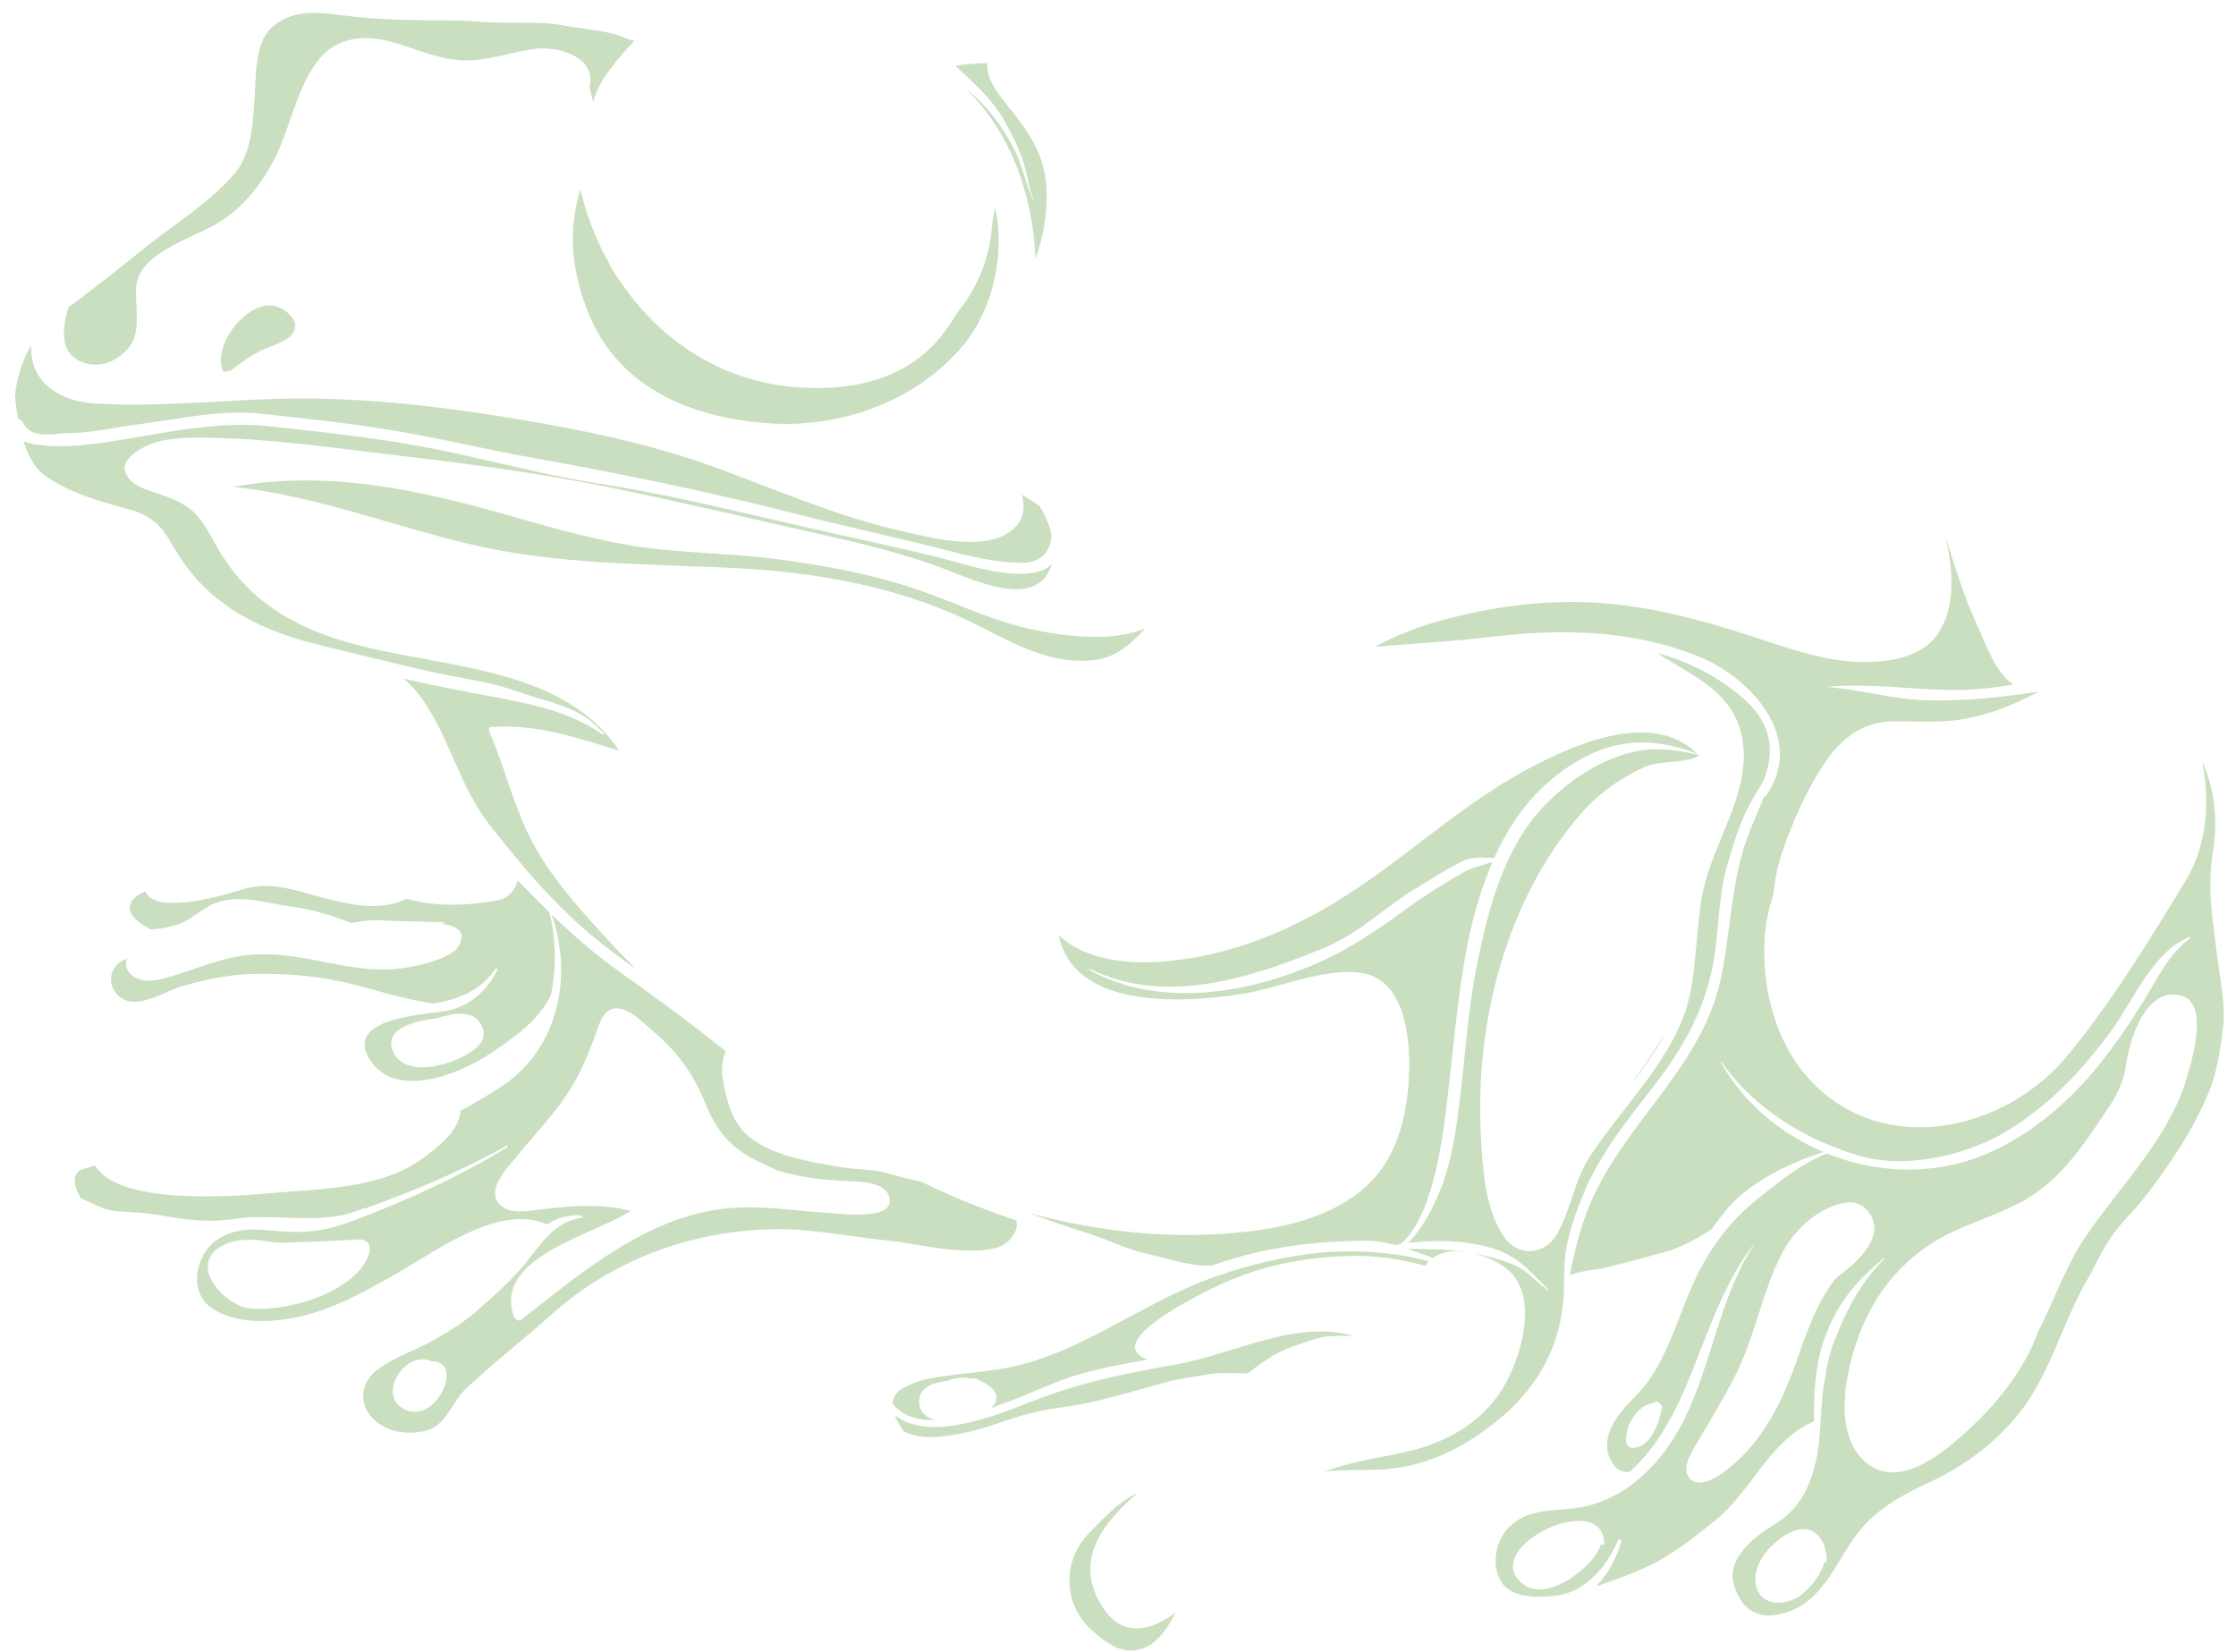 <svg width="134" height="99" viewBox="0 0 134 99" fill="none" xmlns="http://www.w3.org/2000/svg">
<g style="mix-blend-mode:multiply" opacity="0.6">
<g style="mix-blend-mode:multiply" opacity="0.6">
<path d="M4.835 71.824C5.626 72.103 6.136 72.526 7.046 72.59C8.084 72.654 8.946 72.694 9.975 72.894C11.212 73.125 12.737 73.261 13.974 73.053C16.129 72.702 18.659 73.309 20.814 72.75C20.845 72.742 20.877 72.734 20.901 72.726C21.197 72.646 21.476 72.543 21.755 72.415C21.779 72.399 21.803 72.415 21.819 72.439C22.689 72.143 23.551 71.8 24.429 71.457C26.496 70.643 28.419 69.725 30.375 68.664C30.415 68.64 30.463 68.72 30.423 68.743C27.454 70.547 24.221 72.024 20.965 73.229C19.505 73.772 18.355 73.907 16.815 73.787C15.442 73.676 14.165 73.484 12.96 74.33C11.755 75.176 11.268 77.331 12.617 78.337C14.117 79.454 16.663 79.263 18.371 78.8C20.375 78.257 22.17 77.235 23.958 76.206C26.233 74.897 30 72.112 32.777 73.38C33.328 73.013 33.95 72.806 34.804 72.83C34.876 72.83 34.956 72.966 34.86 72.981C33.224 73.181 32.426 74.57 31.46 75.743C30.614 76.764 29.585 77.674 28.587 78.544C27.725 79.302 26.775 79.877 25.778 80.42C24.748 80.986 23.551 81.362 22.625 82.072C21.34 83.061 21.508 84.706 23.032 85.512C23.75 85.895 24.74 85.935 25.506 85.743C26.751 85.44 27.071 84.035 27.893 83.253C29.553 81.681 31.388 80.26 33.096 78.736C36.776 75.456 41.437 73.772 46.329 73.66C48.635 73.612 50.942 74.115 53.233 74.346C54.669 74.498 56.098 74.865 57.542 74.921C58.372 74.953 58.931 74.977 59.729 74.769C60.416 74.594 61.094 73.779 60.91 73.141C60.296 72.926 59.681 72.71 59.067 72.479C57.742 71.992 56.449 71.425 55.18 70.803C54.525 70.667 53.887 70.515 53.217 70.316C52.251 70.028 51.293 70.108 50.327 69.933C48.532 69.613 46.616 69.342 45.084 68.273C43.911 67.451 43.559 66.022 43.312 64.665C43.24 64.274 43.248 63.484 43.504 63.005C41.468 61.377 39.385 59.829 37.255 58.328C35.73 57.259 34.373 56.07 33.064 54.809C34.349 58.544 33.464 62.846 30.087 65.088C29.265 65.631 28.419 66.118 27.573 66.581C27.573 66.636 27.581 66.676 27.573 66.74C27.43 67.866 26.121 68.847 25.283 69.454C22.833 71.226 19.201 71.249 16.264 71.497C14.365 71.657 7.15 72.311 5.705 69.845C5.506 69.893 5.306 69.949 5.115 70.02C4.365 70.196 4.277 70.803 4.851 71.832L4.835 71.824ZM26.632 83.101C26.273 84.067 25.267 85.001 24.198 84.434C22.561 83.564 24.317 80.859 25.866 81.585C26.137 81.561 26.384 81.625 26.592 81.864C26.887 82.2 26.767 82.718 26.632 83.093V83.101ZM22.058 75.312C21.093 77.523 17.158 78.624 14.963 78.409C13.599 78.273 11.396 76.062 13.032 74.833C13.958 74.139 15.299 74.227 16.544 74.474C18.188 74.442 19.816 74.378 21.46 74.274C22.154 74.234 22.282 74.777 22.05 75.304L22.058 75.312ZM31.005 69.238C32.099 67.929 33.248 66.74 34.166 65.288C34.812 64.274 35.267 63.157 35.674 62.031C35.826 61.608 36.041 60.834 36.464 60.571C37.35 60.012 38.468 61.241 39.066 61.736C40.463 62.893 41.484 64.226 42.179 65.91C42.817 67.49 43.52 68.568 45.044 69.39C45.555 69.669 46.09 69.909 46.624 70.156C48.276 70.651 49.769 70.731 51.509 70.819C52.115 70.85 53.161 71.042 53.312 71.784C53.608 73.157 50.439 72.742 49.777 72.702C47.023 72.526 44.661 72.016 41.891 72.702C37.821 73.7 34.437 76.589 31.213 79.103C31.061 79.223 30.822 78.983 30.782 78.856C29.601 75.336 35.483 74.051 37.805 72.566C35.826 72.08 33.918 72.279 31.891 72.543C31.141 72.638 30.087 72.686 29.736 71.856C29.377 71.002 30.55 69.813 31.013 69.254L31.005 69.238Z" fill="#6BA74D"/>
</g>
<g style="mix-blend-mode:multiply" opacity="0.6">
<path d="M7.613 59.98C8.659 60.276 10.024 59.334 11.013 59.062C12.562 58.647 13.902 58.36 15.531 58.36C17.159 58.36 18.707 58.456 20.359 58.807C22.235 59.198 24.11 59.908 26.018 60.132C27.462 59.884 28.811 59.382 29.689 58.057C29.729 57.993 29.833 58.081 29.801 58.137C29.194 59.382 28.117 60.331 26.728 60.579C25.371 60.818 20.662 60.994 22.131 63.452C23.647 65.974 27.598 64.338 29.362 63.149C30.71 62.239 32.307 61.161 33.017 59.621C33.352 57.993 33.32 56.245 32.929 54.681C32.291 54.05 31.652 53.412 31.022 52.757C30.854 53.324 30.543 53.811 29.825 53.947C28.229 54.25 26.473 54.346 24.876 53.986C24.701 53.947 24.517 53.907 24.334 53.867C22.865 54.609 21.125 54.258 19.473 53.827C18.172 53.492 16.792 52.973 15.435 53.117C14.812 53.18 14.19 53.412 13.591 53.579C12.354 53.915 9.146 54.665 8.707 53.404C8.571 53.476 8.435 53.539 8.308 53.611C7.701 54.042 7.613 54.497 8.02 54.968C8.06 55.016 8.092 55.056 8.14 55.096C8.348 55.295 8.627 55.487 9.002 55.686C9.529 55.702 10.072 55.567 10.574 55.423C11.333 55.215 12.107 54.449 12.857 54.138C14.325 53.539 16.033 54.146 17.518 54.338C18.731 54.497 19.904 54.872 21.046 55.311C21.237 55.279 21.437 55.247 21.636 55.215C22.658 55.056 23.695 55.239 24.717 55.215C25.355 55.2 26.05 55.303 26.704 55.247C26.632 55.303 26.544 55.327 26.473 55.367C27.287 55.463 27.941 55.758 27.534 56.604C27.231 57.243 26.161 57.538 25.555 57.721C24.222 58.113 22.937 58.176 21.556 58.009C19.425 57.745 17.462 57.075 15.291 57.195C13.599 57.283 12.083 57.937 10.487 58.44C9.696 58.695 8.731 59.014 7.989 58.504C7.566 58.216 7.494 57.833 7.597 57.458C7.542 57.482 7.494 57.49 7.438 57.522C6.265 58.049 6.464 59.637 7.645 59.972L7.613 59.98ZM26.712 63.731C25.666 64.058 23.975 64.202 23.52 62.933C23.017 61.52 25.108 61.169 26.209 61.01C27.103 60.722 28.252 60.515 28.771 61.297C29.657 62.614 27.654 63.436 26.704 63.731H26.712Z" fill="#6BA74D"/>
</g>
<g style="mix-blend-mode:multiply" opacity="0.6">
<path d="M105.788 47.697C105.788 47.697 105.74 47.745 105.709 47.753C105.246 48.911 104.703 50.052 104.384 51.233C103.721 53.627 103.657 56.093 103.155 58.52C102.061 63.859 97.56 67.083 95.405 71.888C94.799 73.237 94.439 74.657 94.136 76.11C94.112 76.214 94.104 76.317 94.088 76.429C94.719 76.142 95.597 76.11 96.243 75.958C97.424 75.679 98.573 75.344 99.739 75.04C100.72 74.777 101.726 74.219 102.588 73.652C102.931 73.157 103.306 72.67 103.737 72.191C104.559 71.281 105.916 70.435 107.033 69.917C107.68 69.621 108.502 69.27 109.284 69.039C106.746 67.969 104.535 66.142 103.155 63.707C103.131 63.652 103.187 63.644 103.21 63.684C104.831 66.038 107.44 67.834 110.17 68.839C110.194 68.839 110.218 68.831 110.242 68.831C110.258 68.831 110.282 68.871 110.258 68.879C110.761 69.063 111.263 69.222 111.774 69.35C114.424 70.012 117.872 69.206 120.17 67.842C122.756 66.301 124.799 64.138 126.563 61.72C127.848 59.956 129.037 56.987 131.224 56.149C131.256 56.141 131.312 56.197 131.28 56.221C130.035 57.059 129.229 58.743 128.463 59.988C127.648 61.313 126.779 62.582 125.805 63.795C123.849 66.229 121.24 68.416 118.247 69.454C115.39 70.435 112.253 70.244 109.484 69.126C107.991 69.701 106.586 70.843 105.405 71.784C103.586 73.237 102.372 74.905 101.423 77.028C100.545 78.991 100.066 80.907 98.829 82.694C98.19 83.612 97.288 84.243 96.722 85.232C96.315 85.943 96.139 86.733 96.522 87.491C96.818 88.082 97.209 88.233 97.64 88.217C98.821 87.196 99.715 85.823 100.409 84.434C102.029 81.178 102.827 77.523 105.086 74.586C105.086 74.578 105.11 74.586 105.102 74.602C102.317 78.911 102.468 84.546 98.701 88.177C98.701 88.201 98.693 88.217 98.669 88.233C98.653 88.233 98.645 88.249 98.629 88.249C98.318 88.544 97.983 88.84 97.608 89.103C96.794 89.686 95.716 90.157 94.727 90.332C93.194 90.603 91.598 90.316 90.401 91.553C89.715 92.272 89.435 93.429 89.762 94.371C90.241 95.751 91.798 95.735 92.979 95.656C94.942 95.528 96.267 93.94 96.985 92.28C97.025 92.184 97.185 92.303 97.161 92.383C96.874 93.397 96.347 94.347 95.644 95.073C96.666 94.714 97.688 94.363 98.685 93.9C100.234 93.181 101.487 92.16 102.803 91.106C104.982 89.35 106.052 86.302 108.709 85.176C108.709 83.572 108.749 81.984 109.26 80.452C110.002 78.225 111.12 76.876 112.892 75.392C112.907 75.384 112.939 75.408 112.923 75.424C111.479 76.94 110.673 78.44 109.923 80.38C109.675 81.01 109.524 81.657 109.404 82.303C109.412 82.319 109.428 82.335 109.42 82.351C109.029 84.099 109.212 85.895 108.797 87.674C108.446 89.175 107.776 90.468 106.443 91.29C105.589 91.817 104.823 92.343 104.248 93.181C103.729 93.948 103.673 94.714 104.208 95.695C104.958 97.068 106.267 96.965 107.424 96.486C109.348 95.688 110.138 93.429 111.303 91.912C112.476 90.388 113.985 89.59 115.725 88.784C117.664 87.882 119.364 86.613 120.761 84.993C122.908 82.495 123.61 79.023 125.358 76.23C125.685 75.527 126.044 74.849 126.475 74.195C127.058 73.317 127.872 72.59 128.518 71.752C130.019 69.813 131.408 67.77 132.357 65.487C132.836 64.338 133.052 63.005 133.203 61.776C133.395 60.204 133.068 58.847 132.876 57.315C132.605 55.136 132.254 53.212 132.621 51.018C132.916 49.214 132.732 47.298 131.982 45.654C132.445 48.096 132.277 50.65 130.953 52.829C128.806 56.357 126.579 59.988 123.961 63.189C120.162 67.85 112.78 69.422 108.438 64.681C106.395 62.454 105.581 59.238 105.748 56.277C105.796 55.375 105.988 54.481 106.267 53.619C106.355 52.781 106.507 51.951 106.786 51.129C107.417 49.262 108.215 47.442 109.3 45.798C110.346 44.218 111.67 43.196 113.626 43.22C115.046 43.244 116.395 43.324 117.808 43.068C119.34 42.789 120.793 42.191 122.158 41.448C119.971 41.783 117.936 42.007 115.693 41.975C113.618 41.951 111.638 41.352 109.587 41.177C109.579 41.177 109.563 41.153 109.587 41.153C111.982 40.929 114.512 41.321 116.93 41.352C118.159 41.368 119.42 41.225 120.665 41.033C119.516 40.243 118.989 38.543 118.438 37.354C117.68 35.71 117.153 33.938 116.595 32.198C117.026 34.082 117.257 36.309 116.132 37.984C115.198 39.381 113.283 39.669 111.75 39.676C109.364 39.692 106.922 38.751 104.679 38.032C101.686 37.075 98.757 36.3 95.612 36.117C92.444 35.925 89.276 36.38 86.235 37.218C84.942 37.578 83.785 38.04 82.603 38.647C82.532 38.687 82.46 38.719 82.388 38.759C84.702 38.567 87.017 38.447 89.339 38.168C93.569 37.665 97.783 37.729 101.774 39.333C105.03 40.642 108.262 44.337 105.804 47.721L105.788 47.697ZM109.476 93.469C109.476 93.581 109.412 93.62 109.324 93.62C109.14 94.347 108.55 95.081 108.039 95.504C107.129 96.262 105.429 96.374 105.214 94.865C105.038 93.597 106.259 92.335 107.313 91.825C108.622 91.194 109.452 92.216 109.476 93.469ZM96.139 92.431C96.147 92.575 96.043 92.599 95.924 92.567C95.772 93.07 95.317 93.612 94.958 93.94C94.064 94.754 92.356 95.831 91.215 94.881C88.645 92.751 95.956 89.223 96.139 92.431ZM99.595 84.386C99.419 85.288 98.957 86.709 97.855 86.765C97.664 86.773 97.488 86.629 97.464 86.437C97.344 85.496 98.087 84.227 99.068 84.075C99.076 84.075 99.092 84.075 99.108 84.075C99.188 83.844 99.651 84.139 99.603 84.378L99.595 84.386ZM112.277 74.011C111.91 75.16 110.936 75.879 110.002 76.621C108.797 78.145 108.199 80.085 107.536 81.92C106.746 84.107 105.613 86.31 103.809 87.818C103.226 88.305 101.71 89.51 101.127 88.385C100.864 87.874 101.359 87.036 101.598 86.637C102.404 85.288 103.211 83.947 103.929 82.559C105.15 80.196 105.565 77.555 106.738 75.208C107.488 73.716 109.045 72.231 110.777 72.056C111.75 71.96 112.564 73.101 112.269 74.011H112.277ZM131.08 64.482C130.043 68.161 127.074 71.034 124.983 74.115C123.802 75.847 123.115 77.914 122.15 79.789C122.102 79.909 122.054 80.029 122.014 80.148C120.952 82.75 118.933 84.985 116.754 86.725C115.358 87.842 113.291 89.007 111.734 87.563C109.875 85.839 110.577 82.415 111.287 80.356C112.309 77.355 114.312 75.04 117.193 73.74C118.79 73.013 120.434 72.542 121.91 71.561C123.873 70.252 125.326 67.937 126.603 66.006C126.906 65.543 127.13 64.936 127.337 64.29C127.537 62.446 128.542 59.047 130.745 59.677C132.389 60.148 131.368 63.484 131.08 64.482Z" fill="#6BA74D"/>
</g>
<g style="mix-blend-mode:multiply" opacity="0.6">
<path d="M81.119 75.264C78.541 75.288 75.955 75.759 73.577 76.781C72.898 77.068 65.827 80.316 68.708 81.449C68.74 81.457 68.764 81.465 68.796 81.473C67.256 81.745 65.707 82.032 64.199 82.503C63.105 82.846 61.27 83.74 59.386 84.379C59.785 84.019 59.913 83.548 59.283 83.054C59.107 82.918 58.9 82.806 58.676 82.726C58.596 82.647 58.492 82.583 58.397 82.599C58.365 82.599 58.325 82.607 58.285 82.615C57.79 82.519 57.271 82.543 56.824 82.742C55.891 82.862 54.981 83.149 55.093 84.131C55.156 84.698 55.563 84.977 56.074 85.097C55.005 85.129 54.087 84.873 53.496 84.115C53.52 83.644 53.808 83.293 54.374 83.062C54.622 82.934 54.869 82.838 55.132 82.75C55.771 82.567 56.401 82.495 57.056 82.407C58.038 82.272 59.027 82.2 60.001 82.032C64.622 81.266 68.413 78.049 72.787 76.517C75.197 75.671 78.014 75.025 80.576 74.993C82.076 74.969 83.936 75.112 85.62 75.583C85.54 75.663 85.468 75.759 85.405 75.855C83.96 75.44 82.436 75.248 81.103 75.256L81.119 75.264Z" fill="#6BA74D"/>
</g>
<g style="mix-blend-mode:multiply" opacity="0.6">
<path d="M61.9 83.963C64.71 82.838 67.535 82.287 70.512 81.76C73.936 81.154 77.575 79.087 81.015 80.036C80.999 80.044 80.983 80.052 80.967 80.06C80.44 80.06 79.897 80.028 79.395 80.108C78.788 80.204 78.15 80.467 77.567 80.659C76.49 81.018 75.636 81.632 74.774 82.303C73.936 82.295 73.162 82.215 72.291 82.375C71.485 82.526 70.679 82.614 69.881 82.83C68.556 83.189 67.248 83.572 65.923 83.907C64.662 84.234 63.377 84.33 62.124 84.602C60.871 84.873 59.697 85.384 58.468 85.703C57.263 86.006 55.308 86.437 54.151 85.767C53.911 85.424 53.736 85.104 53.632 84.817C55.715 86.437 59.65 84.849 61.892 83.955L61.9 83.963Z" fill="#6BA74D"/>
</g>
<g style="mix-blend-mode:multiply" opacity="0.6">
<path d="M68.189 89.455C66.194 91.195 64.446 93.293 65.843 95.919C67.072 98.234 68.868 97.803 70.448 96.638C70.392 96.749 70.336 96.853 70.28 96.965C69.849 97.739 69.227 98.593 68.317 98.84C67.16 99.152 66.25 98.417 65.428 97.691C63.72 96.183 63.632 93.565 65.236 91.905C66.082 91.035 67.04 89.981 68.189 89.455Z" fill="#6BA74D"/>
</g>
<g style="mix-blend-mode:multiply" opacity="0.6">
<path d="M84.359 74.841C85.508 74.849 86.705 74.857 87.831 75.016C87.104 74.921 86.394 75 85.867 75.383C85.748 75.336 85.636 75.296 85.524 75.256C85.141 75.12 84.75 74.977 84.359 74.841Z" fill="#6BA74D"/>
</g>
<g style="mix-blend-mode:multiply" opacity="0.6">
<path d="M83.728 87.116C86.466 86.621 89.012 85.28 90.329 82.71C91.27 80.875 92.244 77.419 90.145 75.918C89.658 75.567 88.988 75.264 88.285 75.104C88.437 75.136 88.597 75.152 88.748 75.192C89.634 75.416 90.696 75.647 91.446 76.222C91.901 76.581 92.308 76.996 92.771 77.339C92.803 77.363 92.827 77.323 92.803 77.299C91.606 76.11 90.895 75.168 89.147 74.721C87.567 74.314 85.979 74.29 84.383 74.49C84.989 73.907 85.5 73.037 85.795 72.463C86.513 71.082 86.929 69.573 87.184 68.049C87.759 64.593 87.838 61.066 88.549 57.634C89.259 54.21 90.225 50.515 92.827 48.001C94.08 46.788 95.58 45.766 97.256 45.231C98.876 44.721 100.161 44.872 101.773 45.231C101.781 45.231 101.781 45.231 101.781 45.231C101.797 45.247 101.813 45.263 101.837 45.279C100.943 45.798 99.523 45.535 98.589 45.95C97.136 46.604 95.819 47.53 94.766 48.735C90.249 53.907 88.373 61.337 88.748 68.073C88.86 70.028 88.972 72.319 90.065 74.019C90.927 75.376 92.595 75.256 93.353 73.875C94.167 72.391 94.335 70.747 95.293 69.286C96.322 67.722 97.543 66.301 98.645 64.793C99.762 63.261 100.848 61.577 101.255 59.693C101.693 57.682 101.646 55.623 102.021 53.611C102.659 50.172 105.484 46.915 104.152 43.332C103.37 41.241 101.111 40.315 99.315 39.134C100.744 39.525 102.101 40.123 103.354 40.985C104.423 41.728 105.564 42.653 105.923 43.978C106.211 45.04 106.027 45.878 105.692 46.78C105.429 47.235 105.141 47.681 104.878 48.16C104.255 49.286 103.904 50.531 103.537 51.76C102.907 53.835 103.05 56.133 102.563 58.264C101.925 61.034 100.624 63.157 98.892 65.368C97.384 67.291 95.843 69.254 94.902 71.529C94.463 72.582 94.08 73.668 93.872 74.785C93.657 75.95 93.792 76.956 93.672 78.105C93.369 80.994 91.989 83.309 89.73 85.137C87.631 86.837 85.292 87.994 82.539 88.074C81.43 88.106 80.4 88.082 79.386 88.185C80.711 87.691 82.156 87.419 83.736 87.132L83.728 87.116Z" fill="#6BA74D"/>
</g>
<g style="mix-blend-mode:multiply" opacity="0.6">
<path d="M73.162 73.947C76.067 73.747 79.1 73.269 81.462 71.441C83.689 69.717 84.359 66.916 84.447 64.234C84.511 62.215 84.199 58.671 81.566 58.304C79.267 57.985 76.673 59.222 74.375 59.573C70.472 60.164 64.319 60.371 63.449 56.037C65.149 57.634 67.854 57.825 70.169 57.578C74.63 57.107 78.549 55.223 82.188 52.645C85.404 50.363 88.374 47.729 91.901 45.901C94.742 44.433 99.116 42.621 101.726 45.175C99.044 44.146 96.634 44.218 94.12 45.862C91.973 47.258 90.544 49.19 89.539 51.416C88.932 51.408 88.318 51.313 87.751 51.568C86.801 51.999 85.939 52.59 85.045 53.116C83.114 54.25 81.51 55.902 79.419 56.772C75.069 58.583 69.858 60.307 65.324 58.065C65.268 58.033 65.276 58.12 65.316 58.144C69.323 60.339 74.295 59.613 78.357 57.969C80.528 57.091 82.268 55.942 84.136 54.569C85.213 53.779 86.458 52.989 87.623 52.318C88.214 51.983 88.836 51.847 89.443 51.656C89.156 52.318 88.9 53.013 88.677 53.715C87.575 57.227 87.304 60.954 86.881 64.585C86.658 66.501 86.474 68.416 86.011 70.292C85.724 71.473 85.085 73.636 83.928 74.553C83.816 74.569 83.705 74.593 83.593 74.609C83.066 74.466 82.531 74.362 81.997 74.354C78.94 74.346 75.771 74.737 72.858 75.759C72.794 75.783 72.739 75.806 72.675 75.83C71.438 75.942 70.161 75.447 68.964 75.192C67.583 74.913 66.394 74.282 65.061 73.859C63.904 73.5 62.754 73.101 61.613 72.678C65.364 73.692 69.227 74.21 73.162 73.939V73.947Z" fill="#6BA74D"/>
</g>
<g style="mix-blend-mode:multiply" opacity="0.6">
<path d="M65.58 39.549C62.754 39.908 60.336 38.288 57.886 37.131C53.688 35.144 48.795 34.282 44.182 34.05C38.652 33.771 33.256 33.867 27.829 32.534C23.208 31.4 18.715 29.677 13.982 29.174C19.465 28.16 24.988 29.317 30.303 30.834C32.818 31.552 35.34 32.286 37.925 32.709C40.791 33.172 43.68 33.124 46.553 33.507C49.586 33.907 52.602 34.465 55.484 35.511C57.591 36.269 59.666 37.267 61.868 37.721C63.816 38.129 66.609 38.512 68.652 37.65C67.806 38.544 66.944 39.382 65.588 39.557L65.58 39.549Z" fill="#6BA74D"/>
</g>
<g style="mix-blend-mode:multiply" opacity="0.6">
<path d="M6.544 26.476C9.728 25.981 12.945 25.199 16.193 25.55C19.457 25.909 22.745 26.252 25.97 26.891C29.314 27.553 32.634 28.479 36.002 28.998C39.354 29.516 42.69 30.299 45.994 31.065C49.378 31.855 52.786 32.573 56.17 33.379C57.455 33.682 61.677 35.215 63.026 33.802C62.755 34.816 61.916 35.51 60.256 35.263C58.556 35.007 57.048 34.201 55.436 33.675C53.672 33.1 51.884 32.629 50.073 32.222C45.571 31.208 41.078 30.139 36.561 29.213C31.94 28.263 27.295 27.705 22.618 27.146C19.314 26.747 15.906 26.276 12.562 26.236C11.357 26.22 9.992 26.188 8.858 26.683C8.356 26.899 7.246 27.545 7.502 28.271C7.789 29.093 8.731 29.333 9.481 29.588C10.239 29.844 11.077 30.163 11.66 30.738C12.37 31.44 12.705 32.326 13.224 33.156C14.677 35.51 16.704 36.995 19.274 37.976C25.036 40.195 33.32 39.325 37.111 45C34.597 44.202 32.099 43.364 29.418 43.571C29.266 43.587 29.282 43.747 29.33 43.842C30.152 45.774 30.671 47.841 31.549 49.748C32.434 51.664 33.672 53.228 35.06 54.808C36.05 55.934 37.071 57.035 38.125 58.089C37.207 57.434 36.297 56.756 35.435 56.037C33.081 54.066 31.213 51.807 29.33 49.413C27.542 47.147 26.944 44.17 25.252 41.815C24.932 41.368 24.573 40.993 24.182 40.666C25.946 41.073 27.718 41.416 29.505 41.743C31.764 42.166 34.254 42.677 36.122 44.026C36.138 44.042 36.17 44.034 36.17 44.01C36.146 43.866 36.17 43.914 36.05 43.794C36.026 43.77 36.01 43.794 36.026 43.818C34.877 42.374 32.682 42.039 31.054 41.456C29.346 40.834 27.574 40.642 25.802 40.251C23.879 39.82 21.963 39.325 20.048 38.878C17.917 38.375 16.097 37.864 14.206 36.707C12.402 35.598 11.213 34.249 10.191 32.429C9.617 31.408 8.898 30.849 7.757 30.53C5.977 30.035 4.134 29.564 2.617 28.439C2.035 28.008 1.667 27.266 1.412 26.436C1.516 26.491 1.636 26.539 1.803 26.571C3.304 26.891 5.043 26.707 6.552 26.468L6.544 26.476Z" fill="#6BA74D"/>
</g>
<g style="mix-blend-mode:multiply" opacity="0.6">
<path d="M52.419 24.991C51.66 25.255 50.878 25.454 50.104 25.582C50.886 25.438 51.669 25.247 52.419 24.991Z" fill="#6BA74D"/>
</g>
<g style="mix-blend-mode:multiply" opacity="0.6">
<path d="M4.021 18.686C4.045 18.59 4.077 18.495 4.109 18.407C5.713 17.242 7.254 15.989 8.802 14.752C10.55 13.355 12.641 12.086 14.086 10.37C15.099 9.165 15.163 7.241 15.259 5.781C15.339 4.6 15.291 2.588 16.209 1.726C16.304 1.631 16.416 1.543 16.52 1.463C17.645 0.617 18.93 0.713 20.327 0.896C22.561 1.192 24.756 1.224 27.015 1.224C28.029 1.224 29.042 1.351 30.056 1.359C31.261 1.375 32.65 1.303 33.831 1.535C34.908 1.75 36.361 1.806 37.366 2.229C37.598 2.325 37.813 2.437 38.045 2.437C37.462 3.003 36.943 3.634 36.441 4.312C36.026 4.879 35.746 5.454 35.539 6.1C35.483 5.805 35.411 5.517 35.323 5.246C35.323 5.246 35.323 5.23 35.323 5.222C35.786 3.402 33.432 2.764 32.107 2.924C30.87 3.075 29.673 3.506 28.436 3.602C26.48 3.754 25.052 2.9 23.232 2.453C21.596 2.054 20 2.309 18.962 3.754C17.661 5.557 17.39 7.784 16.352 9.707C15.578 11.136 14.54 12.461 13.136 13.315C11.979 14.017 10.638 14.424 9.536 15.206C8.866 15.685 8.275 16.244 8.172 17.106C8.044 18.215 8.515 19.843 7.757 20.785C7.198 21.488 6.296 21.998 5.362 21.823C3.606 21.488 3.686 19.907 4.021 18.694V18.686Z" fill="#6BA74D"/>
</g>
<g style="mix-blend-mode:multiply" opacity="0.6">
<path d="M16.56 18.367C17.574 18.71 18.204 19.716 17.119 20.355C16.656 20.626 16.153 20.77 15.674 20.993C15.004 21.304 14.437 21.759 13.854 22.19C13.703 22.23 13.559 22.262 13.407 22.294C12.577 20.777 14.924 17.817 16.56 18.367Z" fill="#6BA74D"/>
</g>
<g style="mix-blend-mode:multiply" opacity="0.6">
<path d="M59.466 13.251C59.53 12.988 59.585 12.725 59.641 12.461C60.264 15.263 59.458 18.639 57.718 20.706C54.861 24.09 50.303 25.702 45.93 25.359C41.197 24.991 36.816 23.1 35.108 18.367C34.357 16.3 34.078 14.281 34.581 12.11C34.645 11.847 34.709 11.575 34.772 11.312C35.132 12.86 35.698 14.337 36.456 15.702C36.672 16.14 36.927 16.556 37.222 16.939C39.529 20.331 43.089 22.773 47.478 23.18C50.703 23.483 54.063 22.901 56.265 20.315C56.704 19.804 57.071 19.245 57.415 18.671C58.747 17.034 59.37 15.167 59.474 13.243L59.466 13.251Z" fill="#6BA74D"/>
</g>
<g style="mix-blend-mode:multiply" opacity="0.6">
<path d="M60.233 7.297C59.434 5.908 58.405 5.014 57.248 3.937C57.878 3.857 58.517 3.801 59.163 3.777C59.091 4.607 59.722 5.517 60.201 6.108C61.493 7.696 62.619 9.133 62.715 11.296C62.778 12.772 62.539 14.169 62.052 15.509C61.901 11.71 60.6 7.975 57.894 5.326C59.163 6.331 60.137 7.648 60.855 9.101C61.318 10.043 61.469 11.072 61.932 12.006C61.932 12.022 61.972 12.022 61.964 12.006C61.605 11.184 61.565 10.29 61.246 9.452C60.967 8.71 60.624 7.999 60.224 7.313L60.233 7.297Z" fill="#6BA74D"/>
</g>
<g style="mix-blend-mode:multiply" opacity="0.6">
<path d="M1.867 20.705C1.859 20.968 1.875 21.232 1.923 21.487C2.258 23.315 4.022 24.081 5.73 24.185C9.768 24.424 13.846 23.898 17.885 23.881C21.979 23.866 26.057 24.32 30.096 24.967C34.437 25.661 38.811 26.523 42.945 28.04C46.6 29.381 50.216 30.961 54.031 31.823C55.803 32.222 58.955 33.084 60.599 31.807C61.358 31.216 61.453 30.442 61.246 29.652C61.621 29.851 61.972 30.091 62.307 30.346C62.627 30.849 62.874 31.432 63.01 32.006C63.01 32.94 62.475 33.754 61.158 33.73C59.586 33.698 58.133 33.347 56.625 32.948C53.783 32.214 50.894 31.607 48.053 30.881C42.722 29.516 37.271 28.391 31.86 27.425C28.954 26.906 26.097 26.196 23.176 25.733C20.67 25.334 18.164 25.063 15.642 24.791C13.2 24.536 10.782 25.103 8.387 25.414C6.967 25.598 5.57 25.933 4.125 25.957C3.168 25.973 1.827 26.34 1.388 25.326C1.34 25.23 1.204 25.127 1.077 25.103C0.997 24.632 0.941 24.169 0.893 23.754C0.997 22.684 1.324 21.631 1.851 20.705H1.867Z" fill="#6BA74D"/>
</g>
<g style="mix-blend-mode:multiply" opacity="0.6">
<path d="M99.858 61.768C99.675 62.143 99.483 62.502 99.252 62.869C98.749 63.659 98.19 64.401 97.624 65.144C98.398 64.034 99.196 62.941 99.866 61.768H99.858Z" fill="#6BA74D"/>
</g>
</g>
</svg>
